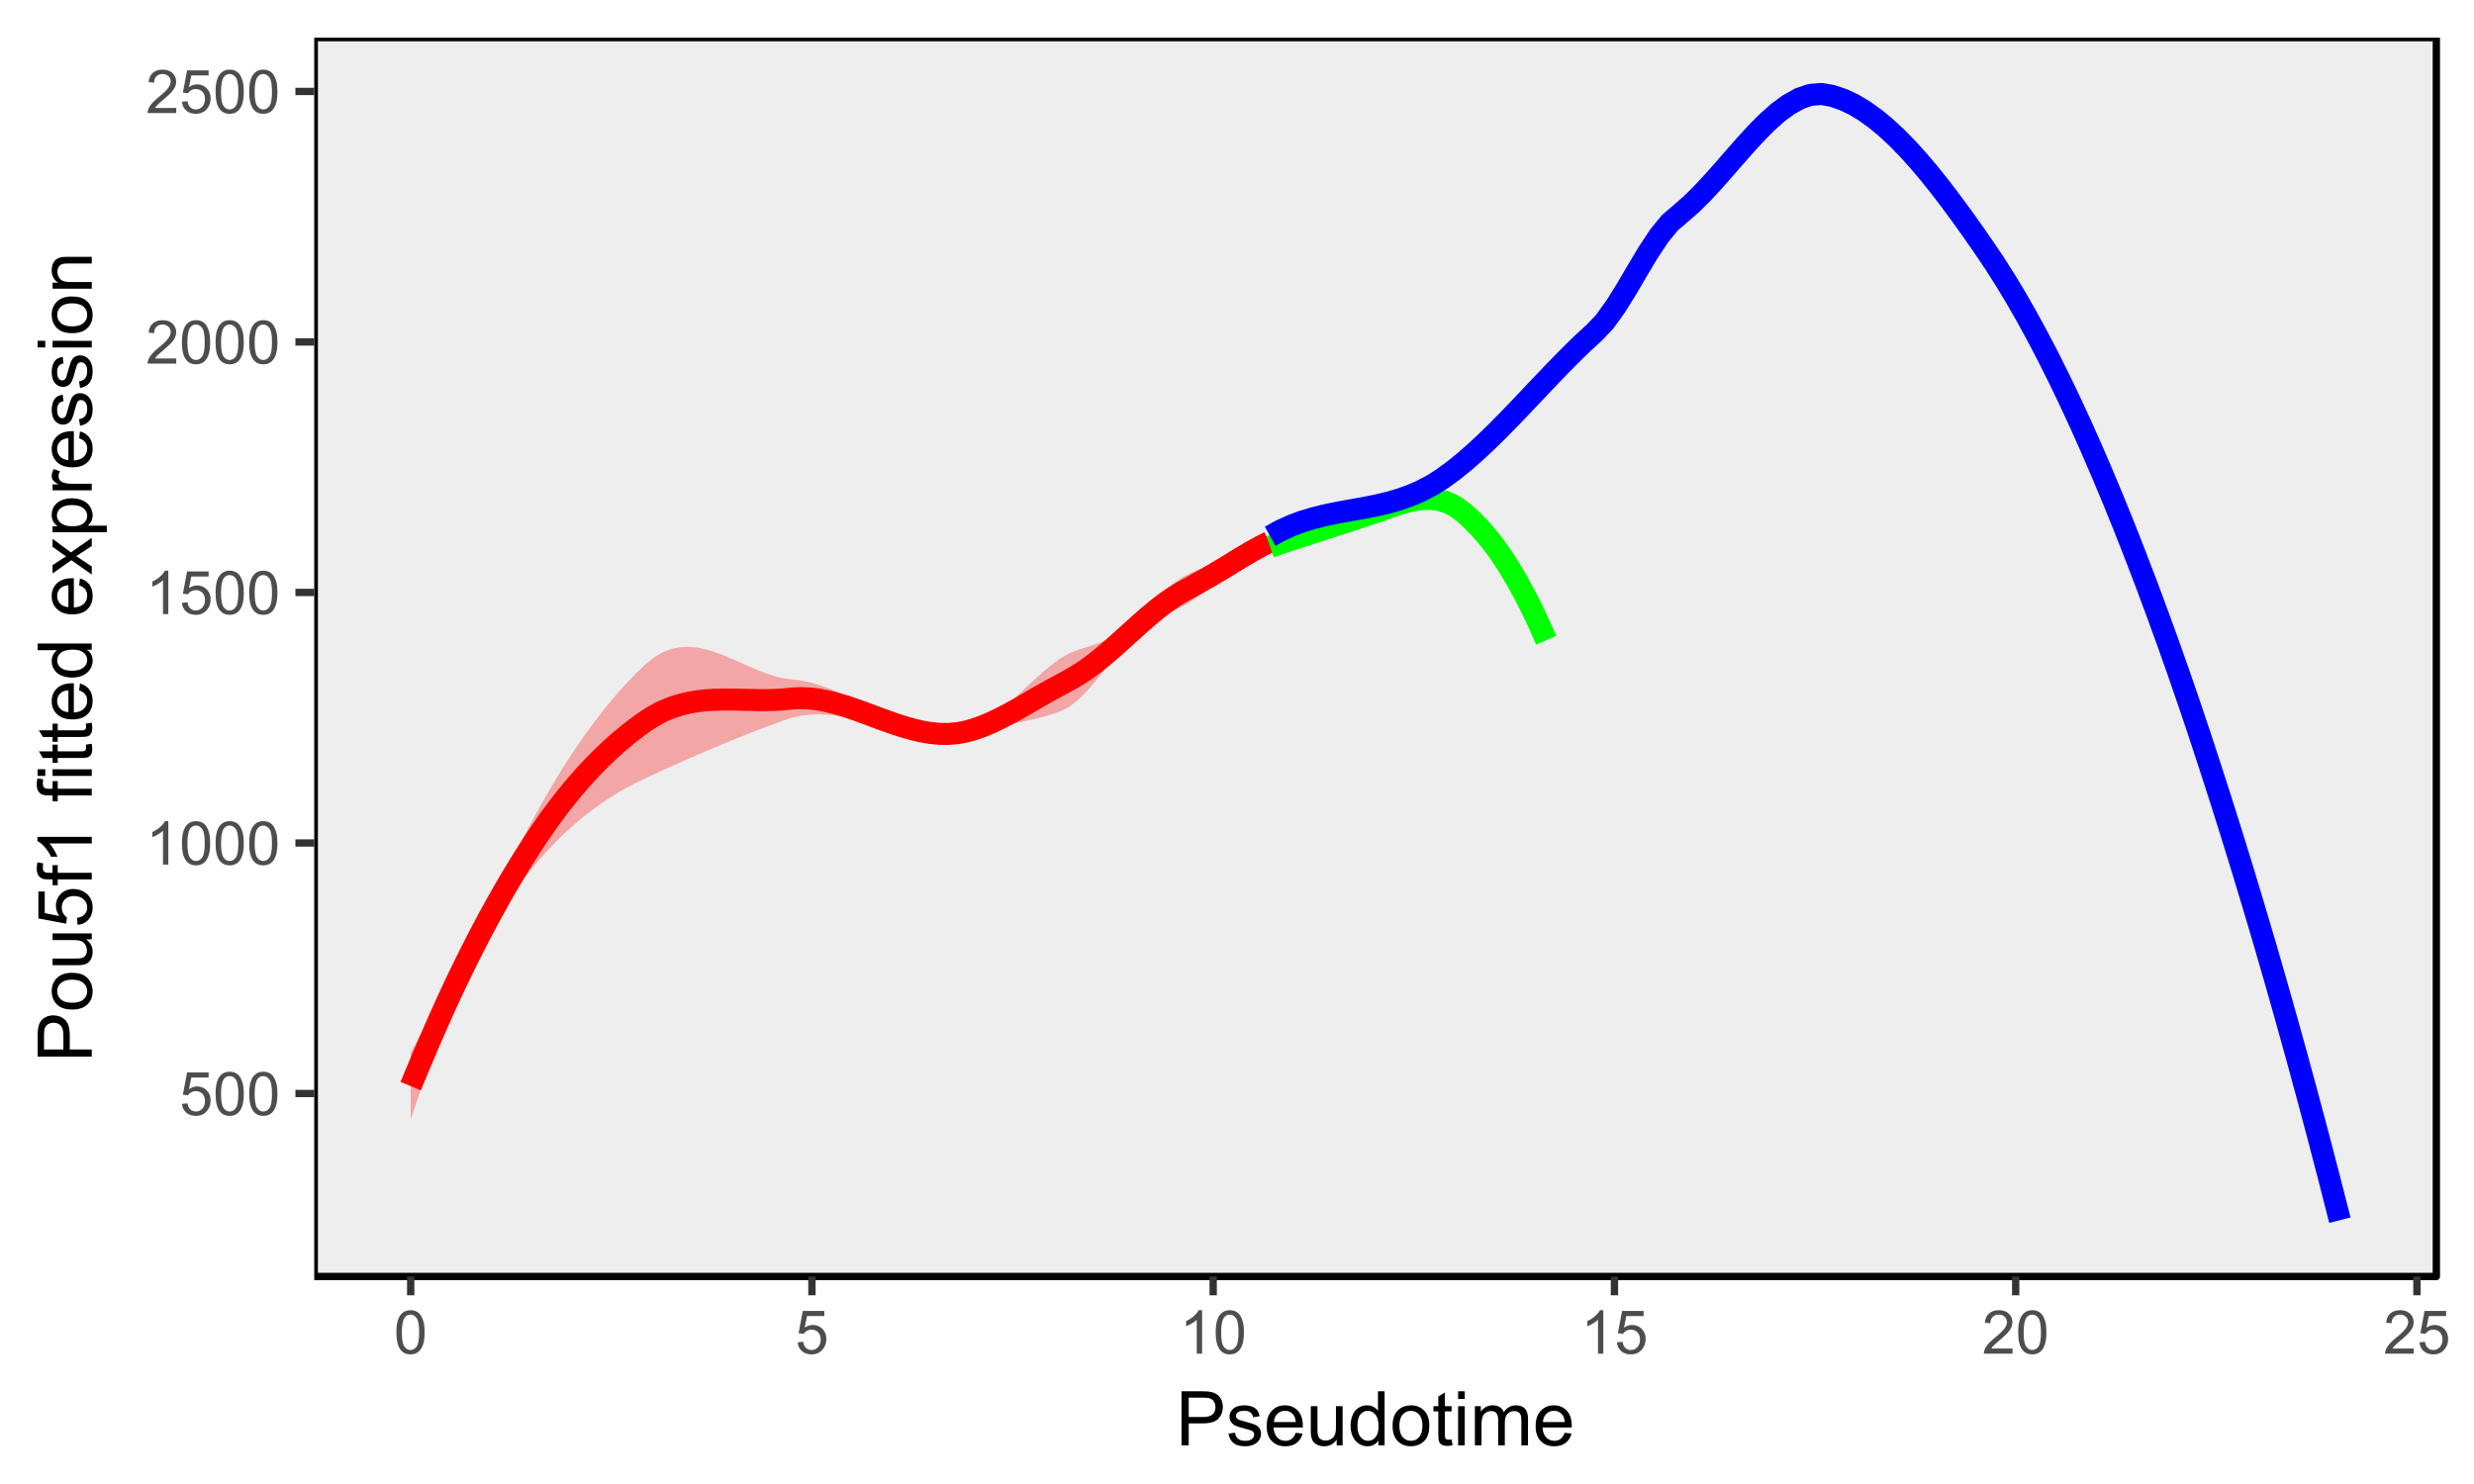 <?xml version="1.0" encoding="UTF-8"?>
<svg xmlns="http://www.w3.org/2000/svg" xmlns:xlink="http://www.w3.org/1999/xlink" width="360pt" height="216pt" viewBox="0 0 360 216" version="1.1">
<defs>
<g>
<symbol overflow="visible" id="glyph0-0">
<path style="stroke:none;" d="M 0.367 -1.648 L 1.176 -1.719 C 1.234 -1.32 1.375 -1.023 1.594 -0.824 C 1.812 -0.625 2.078 -0.527 2.391 -0.527 C 2.762 -0.527 3.074 -0.668 3.336 -0.949 C 3.59 -1.23 3.719 -1.602 3.723 -2.066 C 3.719 -2.504 3.594 -2.852 3.348 -3.109 C 3.098 -3.363 2.773 -3.492 2.375 -3.492 C 2.125 -3.492 1.902 -3.434 1.703 -3.32 C 1.5 -3.207 1.344 -3.062 1.23 -2.883 L 0.504 -2.977 L 1.113 -6.215 L 4.246 -6.215 L 4.246 -5.473 L 1.73 -5.473 L 1.391 -3.781 C 1.766 -4.039 2.164 -4.172 2.582 -4.176 C 3.129 -4.172 3.594 -3.98 3.973 -3.605 C 4.352 -3.223 4.539 -2.734 4.543 -2.137 C 4.539 -1.562 4.375 -1.07 4.043 -0.656 C 3.637 -0.148 3.086 0.105 2.391 0.109 C 1.816 0.105 1.348 -0.051 0.984 -0.371 C 0.621 -0.691 0.414 -1.117 0.367 -1.648 Z M 0.367 -1.648 "/>
</symbol>
<symbol overflow="visible" id="glyph0-1">
<path style="stroke:none;" d="M 0.367 -3.105 C 0.363 -3.848 0.438 -4.445 0.594 -4.902 C 0.742 -5.355 0.973 -5.707 1.277 -5.953 C 1.578 -6.199 1.957 -6.32 2.418 -6.324 C 2.754 -6.32 3.051 -6.254 3.309 -6.121 C 3.562 -5.984 3.773 -5.789 3.938 -5.531 C 4.102 -5.273 4.23 -4.961 4.328 -4.594 C 4.422 -4.227 4.469 -3.73 4.473 -3.105 C 4.469 -2.367 4.395 -1.77 4.242 -1.316 C 4.09 -0.859 3.863 -0.508 3.562 -0.262 C 3.258 -0.016 2.875 0.105 2.418 0.109 C 1.809 0.105 1.332 -0.109 0.988 -0.547 C 0.57 -1.066 0.363 -1.922 0.367 -3.105 Z M 1.16 -3.105 C 1.16 -2.07 1.281 -1.379 1.523 -1.039 C 1.766 -0.695 2.062 -0.527 2.418 -0.527 C 2.773 -0.527 3.074 -0.699 3.316 -1.043 C 3.559 -1.387 3.68 -2.074 3.68 -3.105 C 3.68 -4.145 3.559 -4.832 3.316 -5.172 C 3.074 -5.512 2.77 -5.684 2.41 -5.684 C 2.051 -5.684 1.77 -5.531 1.559 -5.234 C 1.293 -4.844 1.16 -4.137 1.16 -3.105 Z M 1.16 -3.105 "/>
</symbol>
<symbol overflow="visible" id="glyph0-2">
<path style="stroke:none;" d="M 3.277 0 L 2.504 0 L 2.504 -4.93 C 2.316 -4.75 2.074 -4.574 1.773 -4.395 C 1.469 -4.215 1.195 -4.082 0.957 -3.996 L 0.957 -4.742 C 1.387 -4.941 1.766 -5.188 2.09 -5.48 C 2.414 -5.77 2.645 -6.051 2.781 -6.324 L 3.277 -6.324 Z M 3.277 0 "/>
</symbol>
<symbol overflow="visible" id="glyph0-3">
<path style="stroke:none;" d="M 4.43 -0.742 L 4.43 0 L 0.266 0 C 0.258 -0.188 0.289 -0.367 0.355 -0.539 C 0.461 -0.82 0.629 -1.098 0.863 -1.375 C 1.094 -1.648 1.434 -1.965 1.879 -2.328 C 2.562 -2.887 3.023 -3.332 3.266 -3.664 C 3.5 -3.988 3.621 -4.301 3.625 -4.594 C 3.621 -4.898 3.512 -5.156 3.297 -5.367 C 3.074 -5.578 2.789 -5.684 2.441 -5.684 C 2.066 -5.684 1.77 -5.57 1.547 -5.348 C 1.32 -5.125 1.207 -4.816 1.207 -4.422 L 0.414 -4.504 C 0.465 -5.094 0.668 -5.543 1.027 -5.855 C 1.379 -6.164 1.855 -6.32 2.457 -6.324 C 3.059 -6.32 3.539 -6.152 3.891 -5.82 C 4.242 -5.484 4.418 -5.07 4.422 -4.578 C 4.418 -4.32 4.367 -4.074 4.266 -3.832 C 4.164 -3.59 3.992 -3.332 3.754 -3.062 C 3.512 -2.793 3.113 -2.426 2.562 -1.957 C 2.094 -1.566 1.797 -1.301 1.664 -1.16 C 1.531 -1.02 1.422 -0.879 1.34 -0.742 Z M 4.43 -0.742 "/>
</symbol>
<symbol overflow="visible" id="glyph1-0">
<path style="stroke:none;" d="M 0.848 0 L 0.848 -7.875 L 3.82 -7.875 C 4.34 -7.875 4.738 -7.848 5.016 -7.797 C 5.402 -7.73 5.727 -7.609 5.988 -7.43 C 6.25 -7.25 6.461 -6.996 6.621 -6.672 C 6.777 -6.344 6.855 -5.984 6.859 -5.598 C 6.855 -4.926 6.641 -4.359 6.219 -3.898 C 5.789 -3.43 5.02 -3.199 3.91 -3.203 L 1.891 -3.203 L 1.891 0 Z M 1.891 -4.129 L 3.926 -4.129 C 4.598 -4.125 5.074 -4.25 5.359 -4.504 C 5.641 -4.754 5.781 -5.105 5.785 -5.562 C 5.781 -5.891 5.699 -6.176 5.535 -6.41 C 5.367 -6.645 5.148 -6.797 4.875 -6.875 C 4.699 -6.918 4.375 -6.941 3.906 -6.945 L 1.891 -6.945 Z M 1.891 -4.129 "/>
</symbol>
<symbol overflow="visible" id="glyph1-1">
<path style="stroke:none;" d="M 0.34 -1.703 L 1.293 -1.852 C 1.344 -1.469 1.492 -1.172 1.742 -0.969 C 1.984 -0.762 2.328 -0.66 2.773 -0.664 C 3.211 -0.66 3.539 -0.75 3.758 -0.934 C 3.969 -1.113 4.078 -1.328 4.082 -1.574 C 4.078 -1.789 3.984 -1.961 3.797 -2.09 C 3.664 -2.172 3.332 -2.281 2.809 -2.418 C 2.098 -2.594 1.605 -2.75 1.332 -2.883 C 1.055 -3.012 0.848 -3.191 0.711 -3.422 C 0.566 -3.652 0.496 -3.906 0.5 -4.188 C 0.496 -4.441 0.555 -4.676 0.672 -4.895 C 0.785 -5.105 0.945 -5.289 1.148 -5.438 C 1.297 -5.547 1.5 -5.637 1.762 -5.715 C 2.02 -5.789 2.301 -5.828 2.602 -5.832 C 3.047 -5.828 3.438 -5.766 3.777 -5.637 C 4.113 -5.508 4.363 -5.332 4.527 -5.113 C 4.688 -4.891 4.797 -4.598 4.859 -4.234 L 3.914 -4.102 C 3.871 -4.395 3.746 -4.621 3.543 -4.789 C 3.336 -4.953 3.043 -5.039 2.668 -5.039 C 2.223 -5.039 1.906 -4.965 1.719 -4.816 C 1.523 -4.668 1.43 -4.496 1.434 -4.301 C 1.43 -4.176 1.469 -4.062 1.551 -3.965 C 1.629 -3.859 1.754 -3.773 1.922 -3.707 C 2.016 -3.668 2.301 -3.586 2.777 -3.461 C 3.461 -3.273 3.938 -3.121 4.207 -3.008 C 4.477 -2.891 4.688 -2.723 4.844 -2.504 C 4.996 -2.277 5.074 -2.004 5.074 -1.676 C 5.074 -1.352 4.98 -1.047 4.793 -0.766 C 4.605 -0.48 4.332 -0.262 3.98 -0.105 C 3.621 0.051 3.223 0.129 2.777 0.129 C 2.035 0.129 1.469 -0.023 1.082 -0.332 C 0.691 -0.641 0.445 -1.098 0.34 -1.703 Z M 0.34 -1.703 "/>
</symbol>
<symbol overflow="visible" id="glyph1-2">
<path style="stroke:none;" d="M 4.629 -1.836 L 5.629 -1.715 C 5.469 -1.125 5.176 -0.672 4.75 -0.352 C 4.324 -0.031 3.781 0.129 3.121 0.129 C 2.281 0.129 1.617 -0.125 1.133 -0.641 C 0.641 -1.152 0.398 -1.875 0.402 -2.805 C 0.398 -3.762 0.645 -4.504 1.145 -5.035 C 1.637 -5.562 2.277 -5.828 3.066 -5.832 C 3.824 -5.828 4.449 -5.57 4.934 -5.051 C 5.418 -4.531 5.66 -3.801 5.66 -2.863 C 5.66 -2.805 5.656 -2.719 5.656 -2.605 L 1.402 -2.605 C 1.434 -1.977 1.613 -1.496 1.934 -1.164 C 2.25 -0.828 2.645 -0.66 3.125 -0.664 C 3.477 -0.66 3.781 -0.754 4.031 -0.945 C 4.281 -1.129 4.48 -1.426 4.629 -1.836 Z M 1.457 -3.398 L 4.641 -3.398 C 4.598 -3.879 4.473 -4.238 4.273 -4.48 C 3.961 -4.852 3.562 -5.039 3.078 -5.039 C 2.629 -5.039 2.258 -4.891 1.957 -4.594 C 1.652 -4.297 1.484 -3.898 1.457 -3.398 Z M 1.457 -3.398 "/>
</symbol>
<symbol overflow="visible" id="glyph1-3">
<path style="stroke:none;" d="M 4.465 0 L 4.465 -0.836 C 4.02 -0.191 3.414 0.129 2.652 0.129 C 2.312 0.129 2 0.066 1.711 -0.062 C 1.418 -0.191 1.199 -0.355 1.059 -0.551 C 0.914 -0.746 0.816 -0.984 0.762 -1.266 C 0.723 -1.453 0.703 -1.754 0.703 -2.172 L 0.703 -5.703 L 1.672 -5.703 L 1.672 -2.539 C 1.668 -2.031 1.688 -1.691 1.73 -1.52 C 1.785 -1.262 1.914 -1.062 2.113 -0.922 C 2.309 -0.773 2.555 -0.703 2.848 -0.703 C 3.137 -0.703 3.406 -0.777 3.66 -0.926 C 3.914 -1.074 4.094 -1.273 4.199 -1.531 C 4.305 -1.785 4.359 -2.16 4.359 -2.648 L 4.359 -5.703 L 5.328 -5.703 L 5.328 0 Z M 4.465 0 "/>
</symbol>
<symbol overflow="visible" id="glyph1-4">
<path style="stroke:none;" d="M 4.426 0 L 4.426 -0.719 C 4.059 -0.152 3.527 0.129 2.832 0.129 C 2.371 0.129 1.953 0.004 1.574 -0.246 C 1.191 -0.496 0.895 -0.844 0.688 -1.297 C 0.477 -1.742 0.375 -2.262 0.375 -2.848 C 0.375 -3.414 0.469 -3.93 0.66 -4.395 C 0.848 -4.859 1.133 -5.215 1.516 -5.461 C 1.895 -5.707 2.32 -5.828 2.789 -5.832 C 3.133 -5.828 3.438 -5.758 3.707 -5.613 C 3.973 -5.469 4.191 -5.277 4.359 -5.047 L 4.359 -7.875 L 5.324 -7.875 L 5.324 0 Z M 1.371 -2.848 C 1.371 -2.113 1.523 -1.566 1.832 -1.207 C 2.137 -0.844 2.5 -0.66 2.922 -0.664 C 3.34 -0.66 3.699 -0.836 3.996 -1.184 C 4.293 -1.527 4.441 -2.055 4.441 -2.766 C 4.441 -3.547 4.289 -4.117 3.988 -4.484 C 3.688 -4.844 3.316 -5.027 2.879 -5.031 C 2.445 -5.027 2.086 -4.852 1.801 -4.504 C 1.512 -4.152 1.371 -3.602 1.371 -2.848 Z M 1.371 -2.848 "/>
</symbol>
<symbol overflow="visible" id="glyph1-5">
<path style="stroke:none;" d="M 0.367 -2.852 C 0.363 -3.906 0.656 -4.688 1.246 -5.199 C 1.734 -5.617 2.332 -5.828 3.039 -5.832 C 3.82 -5.828 4.461 -5.574 4.961 -5.062 C 5.457 -4.547 5.707 -3.836 5.711 -2.934 C 5.707 -2.195 5.598 -1.617 5.379 -1.199 C 5.156 -0.777 4.832 -0.449 4.414 -0.219 C 3.992 0.016 3.535 0.129 3.039 0.129 C 2.238 0.129 1.594 -0.125 1.105 -0.637 C 0.609 -1.148 0.363 -1.887 0.367 -2.852 Z M 1.359 -2.852 C 1.359 -2.121 1.516 -1.574 1.836 -1.211 C 2.152 -0.844 2.555 -0.66 3.039 -0.664 C 3.516 -0.66 3.914 -0.844 4.234 -1.211 C 4.551 -1.574 4.711 -2.133 4.715 -2.883 C 4.711 -3.586 4.551 -4.117 4.234 -4.484 C 3.91 -4.844 3.512 -5.027 3.039 -5.031 C 2.555 -5.027 2.152 -4.848 1.836 -4.488 C 1.516 -4.129 1.359 -3.582 1.359 -2.852 Z M 1.359 -2.852 "/>
</symbol>
<symbol overflow="visible" id="glyph1-6">
<path style="stroke:none;" d="M 2.836 -0.863 L 2.977 -0.012 C 2.703 0.043 2.457 0.07 2.246 0.074 C 1.891 0.07 1.621 0.02 1.43 -0.09 C 1.234 -0.199 1.098 -0.348 1.02 -0.527 C 0.941 -0.707 0.902 -1.086 0.902 -1.672 L 0.902 -4.953 L 0.195 -4.953 L 0.195 -5.703 L 0.902 -5.703 L 0.902 -7.117 L 1.863 -7.695 L 1.863 -5.703 L 2.836 -5.703 L 2.836 -4.953 L 1.863 -4.953 L 1.863 -1.617 C 1.863 -1.34 1.879 -1.16 1.914 -1.086 C 1.945 -1.004 2 -0.941 2.078 -0.898 C 2.152 -0.848 2.262 -0.824 2.41 -0.828 C 2.516 -0.824 2.66 -0.836 2.836 -0.863 Z M 2.836 -0.863 "/>
</symbol>
<symbol overflow="visible" id="glyph1-7">
<path style="stroke:none;" d="M 0.73 -6.762 L 0.73 -7.875 L 1.695 -7.875 L 1.695 -6.762 Z M 0.73 0 L 0.73 -5.703 L 1.695 -5.703 L 1.695 0 Z M 0.73 0 "/>
</symbol>
<symbol overflow="visible" id="glyph1-8">
<path style="stroke:none;" d="M 0.727 0 L 0.727 -5.703 L 1.59 -5.703 L 1.59 -4.902 C 1.766 -5.18 2.004 -5.406 2.305 -5.578 C 2.598 -5.746 2.938 -5.828 3.32 -5.832 C 3.738 -5.828 4.086 -5.742 4.359 -5.566 C 4.629 -5.391 4.816 -5.145 4.93 -4.836 C 5.379 -5.496 5.969 -5.828 6.691 -5.832 C 7.254 -5.828 7.688 -5.672 7.996 -5.363 C 8.297 -5.047 8.449 -4.566 8.453 -3.914 L 8.453 0 L 7.492 0 L 7.492 -3.594 C 7.488 -3.977 7.457 -4.254 7.398 -4.426 C 7.332 -4.594 7.219 -4.734 7.059 -4.84 C 6.891 -4.941 6.695 -4.992 6.477 -4.996 C 6.07 -4.992 5.738 -4.859 5.477 -4.594 C 5.211 -4.328 5.078 -3.898 5.082 -3.312 L 5.082 0 L 4.113 0 L 4.113 -3.707 C 4.113 -4.133 4.031 -4.453 3.875 -4.672 C 3.715 -4.883 3.461 -4.992 3.105 -4.996 C 2.832 -4.992 2.578 -4.922 2.348 -4.781 C 2.117 -4.637 1.949 -4.426 1.848 -4.152 C 1.738 -3.875 1.688 -3.477 1.691 -2.961 L 1.691 0 Z M 0.727 0 "/>
</symbol>
<symbol overflow="visible" id="glyph2-0">
<path style="stroke:none;" d="M 0 -0.848 L -7.875 -0.848 L -7.875 -3.82 C -7.875 -4.34 -7.848 -4.738 -7.797 -5.016 C -7.73 -5.402 -7.609 -5.727 -7.43 -5.988 C -7.25 -6.25 -6.996 -6.461 -6.672 -6.621 C -6.344 -6.777 -5.984 -6.855 -5.598 -6.859 C -4.926 -6.855 -4.359 -6.641 -3.895 -6.219 C -3.43 -5.789 -3.199 -5.02 -3.199 -3.91 L -3.203 -1.891 L 0 -1.891 Z M -4.129 -1.891 L -4.129 -3.926 C -4.125 -4.598 -4.25 -5.074 -4.504 -5.359 C -4.754 -5.641 -5.105 -5.781 -5.562 -5.785 C -5.891 -5.781 -6.176 -5.699 -6.41 -5.535 C -6.645 -5.367 -6.797 -5.148 -6.875 -4.875 C -6.918 -4.699 -6.941 -4.375 -6.945 -3.906 L -6.945 -1.891 Z M -4.129 -1.891 "/>
</symbol>
<symbol overflow="visible" id="glyph2-1">
<path style="stroke:none;" d="M -2.852 -0.367 C -3.906 -0.363 -4.688 -0.656 -5.199 -1.246 C -5.617 -1.734 -5.828 -2.332 -5.832 -3.039 C -5.828 -3.82 -5.574 -4.461 -5.062 -4.961 C -4.547 -5.457 -3.836 -5.707 -2.934 -5.711 C -2.195 -5.707 -1.617 -5.598 -1.199 -5.379 C -0.777 -5.156 -0.449 -4.832 -0.219 -4.414 C 0.016 -3.992 0.129 -3.535 0.129 -3.039 C 0.129 -2.238 -0.125 -1.594 -0.637 -1.105 C -1.148 -0.609 -1.887 -0.363 -2.852 -0.367 Z M -2.852 -1.359 C -2.121 -1.359 -1.574 -1.516 -1.211 -1.836 C -0.844 -2.152 -0.66 -2.555 -0.664 -3.039 C -0.66 -3.516 -0.844 -3.914 -1.211 -4.234 C -1.574 -4.551 -2.133 -4.711 -2.883 -4.715 C -3.586 -4.711 -4.117 -4.551 -4.484 -4.234 C -4.844 -3.91 -5.027 -3.512 -5.031 -3.039 C -5.027 -2.555 -4.848 -2.152 -4.488 -1.836 C -4.129 -1.516 -3.582 -1.359 -2.852 -1.359 Z M -2.852 -1.359 "/>
</symbol>
<symbol overflow="visible" id="glyph2-2">
<path style="stroke:none;" d="M 0 -4.465 L -0.836 -4.465 C -0.191 -4.02 0.129 -3.414 0.129 -2.652 C 0.129 -2.312 0.066 -2 -0.062 -1.711 C -0.191 -1.418 -0.355 -1.199 -0.551 -1.059 C -0.746 -0.914 -0.984 -0.816 -1.266 -0.762 C -1.453 -0.723 -1.754 -0.703 -2.172 -0.703 L -5.703 -0.703 L -5.703 -1.672 L -2.539 -1.672 C -2.031 -1.668 -1.691 -1.688 -1.52 -1.73 C -1.262 -1.785 -1.062 -1.914 -0.918 -2.113 C -0.773 -2.309 -0.703 -2.555 -0.703 -2.848 C -0.703 -3.137 -0.777 -3.406 -0.926 -3.66 C -1.074 -3.914 -1.273 -4.094 -1.531 -4.199 C -1.785 -4.305 -2.16 -4.359 -2.648 -4.359 L -5.703 -4.359 L -5.703 -5.328 L 0 -5.328 Z M 0 -4.465 "/>
</symbol>
<symbol overflow="visible" id="glyph2-3">
<path style="stroke:none;" d="M -2.062 -0.457 L -2.148 -1.473 C -1.652 -1.543 -1.281 -1.719 -1.031 -1.996 C -0.781 -2.266 -0.656 -2.594 -0.66 -2.984 C -0.656 -3.445 -0.832 -3.84 -1.188 -4.168 C -1.535 -4.488 -2 -4.652 -2.582 -4.652 C -3.133 -4.652 -3.566 -4.496 -3.887 -4.188 C -4.203 -3.875 -4.363 -3.469 -4.367 -2.969 C -4.363 -2.656 -4.293 -2.375 -4.152 -2.125 C -4.008 -1.871 -3.824 -1.676 -3.605 -1.535 L -3.723 -0.629 L -7.766 -1.391 L -7.766 -5.309 L -6.844 -5.305 L -6.844 -2.164 L -4.727 -1.742 C -5.051 -2.211 -5.215 -2.707 -5.219 -3.227 C -5.215 -3.91 -4.977 -4.488 -4.504 -4.965 C -4.027 -5.434 -3.414 -5.672 -2.668 -5.676 C -1.953 -5.672 -1.34 -5.465 -0.82 -5.055 C -0.188 -4.547 0.129 -3.855 0.133 -2.984 C 0.129 -2.266 -0.07 -1.684 -0.469 -1.234 C -0.867 -0.777 -1.398 -0.52 -2.062 -0.457 Z M -2.062 -0.457 "/>
</symbol>
<symbol overflow="visible" id="glyph2-4">
<path style="stroke:none;" d="M 0 -0.957 L -4.953 -0.957 L -4.953 -0.102 L -5.703 -0.102 L -5.703 -0.957 L -6.312 -0.957 C -6.691 -0.953 -6.977 -0.988 -7.164 -1.059 C -7.41 -1.148 -7.613 -1.312 -7.773 -1.551 C -7.926 -1.781 -8.004 -2.109 -8.008 -2.535 C -8.004 -2.805 -7.973 -3.105 -7.91 -3.438 L -7.07 -3.293 C -7.102 -3.09 -7.117 -2.898 -7.121 -2.723 C -7.117 -2.426 -7.055 -2.219 -6.934 -2.098 C -6.805 -1.977 -6.57 -1.914 -6.23 -1.918 L -5.703 -1.918 L -5.703 -3.031 L -4.953 -3.031 L -4.953 -1.918 L 0 -1.918 Z M 0 -0.957 "/>
</symbol>
<symbol overflow="visible" id="glyph2-5">
<path style="stroke:none;" d="M 0 -4.098 L 0 -3.133 L -6.16 -3.133 C -5.934 -2.895 -5.711 -2.59 -5.492 -2.215 C -5.266 -1.836 -5.102 -1.496 -4.996 -1.199 L -5.93 -1.199 C -6.184 -1.734 -6.488 -2.207 -6.852 -2.613 C -7.211 -3.02 -7.562 -3.305 -7.906 -3.477 L -7.906 -4.098 Z M 0 -4.098 "/>
</symbol>
<symbol overflow="visible" id="glyph2-6">
<path style="stroke:none;" d=""/>
</symbol>
<symbol overflow="visible" id="glyph2-7">
<path style="stroke:none;" d="M -6.762 -0.73 L -7.875 -0.73 L -7.875 -1.699 L -6.762 -1.699 Z M 0 -0.73 L -5.703 -0.73 L -5.703 -1.699 L 0 -1.695 Z M 0 -0.73 "/>
</symbol>
<symbol overflow="visible" id="glyph2-8">
<path style="stroke:none;" d="M -0.863 -2.836 L -0.012 -2.977 C 0.043 -2.703 0.07 -2.457 0.074 -2.246 C 0.07 -1.891 0.02 -1.621 -0.09 -1.43 C -0.199 -1.234 -0.348 -1.098 -0.527 -1.02 C -0.707 -0.941 -1.086 -0.902 -1.672 -0.902 L -4.953 -0.902 L -4.953 -0.195 L -5.703 -0.195 L -5.703 -0.902 L -7.117 -0.902 L -7.695 -1.863 L -5.703 -1.863 L -5.703 -2.836 L -4.953 -2.836 L -4.953 -1.863 L -1.617 -1.863 C -1.34 -1.863 -1.16 -1.879 -1.082 -1.914 C -1 -1.945 -0.938 -2 -0.895 -2.078 C -0.848 -2.152 -0.824 -2.262 -0.828 -2.41 C -0.824 -2.516 -0.836 -2.66 -0.863 -2.836 Z M -0.863 -2.836 "/>
</symbol>
<symbol overflow="visible" id="glyph2-9">
<path style="stroke:none;" d="M -1.836 -4.629 L -1.715 -5.629 C -1.125 -5.469 -0.672 -5.176 -0.352 -4.75 C -0.031 -4.324 0.129 -3.781 0.129 -3.121 C 0.129 -2.281 -0.125 -1.617 -0.641 -1.133 C -1.152 -0.641 -1.875 -0.398 -2.805 -0.402 C -3.762 -0.398 -4.504 -0.645 -5.035 -1.145 C -5.562 -1.637 -5.828 -2.277 -5.832 -3.066 C -5.828 -3.824 -5.57 -4.449 -5.051 -4.934 C -4.531 -5.418 -3.801 -5.66 -2.863 -5.66 C -2.805 -5.66 -2.719 -5.656 -2.605 -5.656 L -2.605 -1.402 C -1.977 -1.434 -1.496 -1.613 -1.164 -1.934 C -0.828 -2.25 -0.66 -2.645 -0.664 -3.125 C -0.66 -3.477 -0.754 -3.781 -0.941 -4.031 C -1.125 -4.281 -1.422 -4.48 -1.836 -4.629 Z M -3.398 -1.457 L -3.398 -4.641 C -3.879 -4.598 -4.238 -4.473 -4.48 -4.273 C -4.852 -3.961 -5.039 -3.562 -5.039 -3.078 C -5.039 -2.629 -4.891 -2.258 -4.594 -1.957 C -4.297 -1.652 -3.898 -1.484 -3.398 -1.457 Z M -3.398 -1.457 "/>
</symbol>
<symbol overflow="visible" id="glyph2-10">
<path style="stroke:none;" d="M 0 -4.426 L -0.719 -4.426 C -0.152 -4.059 0.129 -3.527 0.129 -2.832 C 0.129 -2.371 0.004 -1.953 -0.246 -1.574 C -0.496 -1.191 -0.844 -0.895 -1.297 -0.688 C -1.742 -0.477 -2.262 -0.375 -2.848 -0.375 C -3.414 -0.375 -3.93 -0.469 -4.395 -0.66 C -4.859 -0.848 -5.215 -1.133 -5.461 -1.516 C -5.707 -1.895 -5.828 -2.32 -5.832 -2.789 C -5.828 -3.133 -5.758 -3.438 -5.613 -3.707 C -5.469 -3.973 -5.277 -4.191 -5.047 -4.359 L -7.875 -4.363 L -7.875 -5.324 L 0 -5.324 Z M -2.848 -1.371 C -2.113 -1.371 -1.566 -1.523 -1.207 -1.832 C -0.844 -2.137 -0.66 -2.5 -0.664 -2.922 C -0.66 -3.34 -0.836 -3.699 -1.184 -3.996 C -1.527 -4.293 -2.055 -4.441 -2.766 -4.441 C -3.547 -4.441 -4.117 -4.289 -4.484 -3.988 C -4.844 -3.688 -5.027 -3.316 -5.031 -2.879 C -5.027 -2.445 -4.852 -2.086 -4.504 -1.801 C -4.152 -1.512 -3.602 -1.371 -2.848 -1.371 Z M -2.848 -1.371 "/>
</symbol>
<symbol overflow="visible" id="glyph2-11">
<path style="stroke:none;" d="M 0 -0.082 L -2.965 -2.164 L -5.703 -0.238 L -5.703 -1.445 L -4.367 -2.32 C -4.109 -2.484 -3.898 -2.617 -3.727 -2.719 C -3.961 -2.875 -4.168 -3.02 -4.355 -3.152 L -5.703 -4.113 L -5.703 -5.27 L -3.02 -3.297 L 0 -5.418 L 0 -4.234 L -1.773 -3.062 L -2.25 -2.75 L 0 -1.25 Z M 0 -0.082 "/>
</symbol>
<symbol overflow="visible" id="glyph2-12">
<path style="stroke:none;" d="M 2.188 -0.727 L -5.703 -0.727 L -5.703 -1.605 L -4.961 -1.605 C -5.25 -1.812 -5.469 -2.047 -5.613 -2.309 C -5.758 -2.57 -5.828 -2.887 -5.832 -3.262 C -5.828 -3.746 -5.703 -4.176 -5.457 -4.551 C -5.203 -4.922 -4.852 -5.203 -4.395 -5.391 C -3.938 -5.578 -3.438 -5.672 -2.895 -5.676 C -2.309 -5.672 -1.781 -5.566 -1.316 -5.359 C -0.848 -5.148 -0.488 -4.844 -0.242 -4.449 C 0.008 -4.047 0.129 -3.629 0.129 -3.191 C 0.129 -2.867 0.062 -2.578 -0.074 -2.32 C -0.207 -2.062 -0.379 -1.852 -0.59 -1.691 L 2.188 -1.691 Z M -2.82 -1.602 C -2.082 -1.598 -1.539 -1.746 -1.191 -2.047 C -0.836 -2.34 -0.66 -2.699 -0.664 -3.125 C -0.66 -3.551 -0.844 -3.918 -1.211 -4.227 C -1.574 -4.531 -2.137 -4.688 -2.898 -4.688 C -3.625 -4.688 -4.168 -4.535 -4.531 -4.238 C -4.891 -3.938 -5.074 -3.582 -5.074 -3.168 C -5.074 -2.754 -4.879 -2.391 -4.496 -2.074 C -4.109 -1.758 -3.551 -1.598 -2.82 -1.602 Z M -2.82 -1.602 "/>
</symbol>
<symbol overflow="visible" id="glyph2-13">
<path style="stroke:none;" d="M 0 -0.715 L -5.703 -0.715 L -5.703 -1.586 L -4.84 -1.586 C -5.242 -1.805 -5.508 -2.008 -5.637 -2.199 C -5.766 -2.383 -5.828 -2.59 -5.832 -2.82 C -5.828 -3.141 -5.727 -3.473 -5.523 -3.812 L -4.625 -3.48 C -4.762 -3.242 -4.832 -3.004 -4.836 -2.773 C -4.832 -2.555 -4.77 -2.363 -4.645 -2.199 C -4.516 -2.027 -4.34 -1.91 -4.113 -1.844 C -3.77 -1.73 -3.391 -1.676 -2.984 -1.68 L 0 -1.68 Z M 0 -0.715 "/>
</symbol>
<symbol overflow="visible" id="glyph2-14">
<path style="stroke:none;" d="M -1.703 -0.34 L -1.852 -1.293 C -1.469 -1.344 -1.172 -1.492 -0.969 -1.742 C -0.762 -1.984 -0.66 -2.328 -0.664 -2.773 C -0.66 -3.211 -0.75 -3.539 -0.934 -3.758 C -1.113 -3.969 -1.328 -4.078 -1.574 -4.082 C -1.789 -4.078 -1.961 -3.984 -2.09 -3.797 C -2.172 -3.664 -2.281 -3.332 -2.418 -2.809 C -2.594 -2.098 -2.75 -1.609 -2.883 -1.336 C -3.012 -1.062 -3.191 -0.852 -3.422 -0.711 C -3.652 -0.566 -3.906 -0.496 -4.188 -0.5 C -4.441 -0.496 -4.676 -0.555 -4.895 -0.672 C -5.105 -0.785 -5.289 -0.945 -5.438 -1.148 C -5.547 -1.297 -5.637 -1.5 -5.715 -1.762 C -5.789 -2.02 -5.828 -2.301 -5.832 -2.602 C -5.828 -3.047 -5.766 -3.438 -5.637 -3.777 C -5.508 -4.113 -5.332 -4.363 -5.113 -4.527 C -4.891 -4.688 -4.598 -4.797 -4.234 -4.859 L -4.102 -3.914 C -4.395 -3.871 -4.621 -3.746 -4.789 -3.543 C -4.953 -3.336 -5.039 -3.043 -5.039 -2.668 C -5.039 -2.223 -4.965 -1.906 -4.816 -1.719 C -4.668 -1.523 -4.496 -1.43 -4.301 -1.434 C -4.176 -1.43 -4.062 -1.469 -3.965 -1.551 C -3.859 -1.629 -3.773 -1.754 -3.707 -1.922 C -3.668 -2.016 -3.586 -2.301 -3.461 -2.777 C -3.273 -3.461 -3.121 -3.938 -3.008 -4.207 C -2.891 -4.477 -2.723 -4.688 -2.5 -4.844 C -2.277 -4.996 -2.004 -5.074 -1.676 -5.074 C -1.352 -5.074 -1.047 -4.98 -0.766 -4.793 C -0.48 -4.605 -0.262 -4.332 -0.105 -3.98 C 0.051 -3.621 0.129 -3.223 0.129 -2.777 C 0.129 -2.035 -0.023 -1.469 -0.332 -1.082 C -0.641 -0.691 -1.098 -0.445 -1.703 -0.34 Z M -1.703 -0.34 "/>
</symbol>
<symbol overflow="visible" id="glyph2-15">
<path style="stroke:none;" d="M 0 -0.727 L -5.703 -0.727 L -5.703 -1.594 L -4.895 -1.594 C -5.516 -2.012 -5.828 -2.617 -5.832 -3.41 C -5.828 -3.754 -5.766 -4.066 -5.645 -4.355 C -5.52 -4.641 -5.359 -4.859 -5.16 -5.004 C -4.957 -5.145 -4.719 -5.242 -4.445 -5.305 C -4.266 -5.336 -3.953 -5.355 -3.508 -5.359 L 0 -5.359 L 0 -4.395 L -3.469 -4.395 C -3.863 -4.395 -4.156 -4.355 -4.352 -4.281 C -4.543 -4.203 -4.699 -4.07 -4.82 -3.879 C -4.934 -3.688 -4.992 -3.461 -4.996 -3.207 C -4.992 -2.793 -4.859 -2.438 -4.602 -2.141 C -4.336 -1.836 -3.844 -1.688 -3.117 -1.691 L 0 -1.691 Z M 0 -0.727 "/>
</symbol>
</g>
<clipPath id="clip1">
  <path d="M 45.727 5.48 L 355.52 5.48 L 355.52 186.797 L 45.727 186.797 Z M 45.727 5.48 "/>
</clipPath>
</defs>
<g id="surface191">
<g clip-path="url(#clip1)" clip-rule="nonzero">
<path style="fill-rule:nonzero;fill:rgb(93.333%,93.333%,93.333%);fill-opacity:1;stroke-width:1.067;stroke-linecap:round;stroke-linejoin:round;stroke:rgb(0%,0%,0%);stroke-opacity:1;stroke-miterlimit:10;" d="M 45.727 185.797 L 354.52 185.797 L 354.52 5.48 L 45.727 5.48 Z M 45.727 185.797 "/>
<path style=" stroke:none;fill-rule:nonzero;fill:rgb(100%,0%,0%);fill-opacity:0.302;" d="M 59.762 153.219 L 61.047 150.887 L 62.332 148.59 L 63.5 146.547 L 64.781 144.355 L 66.066 142.238 L 67.352 140.203 L 68.637 138.242 L 69.805 135.695 L 71.09 132.703 L 72.375 129.805 L 73.656 127.012 L 74.941 124.34 L 76.109 122.008 L 77.395 119.559 L 78.68 117.215 L 79.965 114.969 L 81.25 112.824 L 82.414 110.957 L 83.699 108.996 L 84.984 107.133 L 86.27 105.363 L 87.555 103.684 L 88.84 102.098 L 90.008 100.734 L 91.289 99.316 L 92.574 97.988 L 93.859 96.746 L 95.145 95.695 L 96.312 94.992 L 97.598 94.48 L 98.883 94.207 L 100.164 94.141 L 101.449 94.258 L 102.617 94.492 L 103.902 94.871 L 105.188 95.34 L 106.473 95.875 L 107.754 96.445 L 108.922 96.965 L 110.207 97.52 L 111.492 98.016 L 112.777 98.434 L 114.062 98.738 L 115.23 98.891 L 116.512 99.043 L 117.797 99.309 L 119.082 99.668 L 120.367 100.105 L 121.535 100.562 L 122.82 101.113 L 124.105 101.703 L 125.387 102.32 L 126.672 102.941 L 127.84 103.508 L 129.125 104.109 L 130.41 104.676 L 131.695 105.199 L 132.98 105.66 L 134.145 106.012 L 135.43 106.312 L 136.715 106.512 L 138 106.594 L 139.285 106.543 L 140.57 106.359 L 141.738 106.121 L 143.02 105.398 L 144.305 104.5 L 145.59 103.465 L 146.875 102.328 L 148.043 101.246 L 149.328 100.035 L 150.613 98.836 L 151.895 97.691 L 153.18 96.641 L 154.348 95.797 L 155.633 95.059 L 156.918 94.57 L 158.203 94.168 L 159.484 93.738 L 160.652 93.324 L 161.938 92.848 L 163.223 92.344 L 164.508 91.816 L 165.793 90.469 L 166.961 88.938 L 168.242 87.387 L 169.527 86.016 L 170.812 84.875 L 172.098 84 L 173.266 83.383 L 174.551 82.852 L 175.836 82.43 L 177.117 82.074 L 178.402 81.738 L 179.57 81.402 L 180.855 80.965 L 182.141 79.816 L 183.426 78.754 L 184.711 77.82 L 184.711 79.957 L 183.426 80.32 L 180.855 81.039 L 179.57 82.164 L 178.402 83.27 L 177.117 84.469 L 175.836 85.617 L 174.551 86.66 L 173.266 87.555 L 172.098 88.211 L 170.812 88.875 L 169.527 89.52 L 168.242 90.141 L 166.961 90.742 L 165.793 91.262 L 164.508 92.234 L 163.223 94.035 L 161.938 95.832 L 160.652 97.566 L 159.484 99.055 L 158.203 100.543 L 156.918 101.832 L 155.633 102.852 L 154.348 103.527 L 153.18 103.926 L 151.895 104.309 L 150.613 104.641 L 149.328 104.934 L 148.043 105.188 L 146.875 105.398 L 145.59 105.605 L 144.305 105.805 L 143.02 105.992 L 141.738 106.18 L 140.57 106.594 L 139.285 106.898 L 138 107.062 L 136.715 107.113 L 135.43 107.066 L 134.145 106.934 L 132.98 106.754 L 131.695 106.5 L 130.41 106.203 L 129.125 105.879 L 127.84 105.539 L 126.672 105.23 L 125.387 104.902 L 124.105 104.605 L 122.82 104.348 L 121.535 104.148 L 120.367 104.027 L 119.082 103.973 L 117.797 104.02 L 116.512 104.18 L 115.23 104.465 L 114.062 104.852 L 112.777 105.316 L 111.492 105.793 L 110.207 106.285 L 108.922 106.781 L 107.754 107.246 L 106.473 107.766 L 105.188 108.293 L 103.902 108.832 L 102.617 109.379 L 101.449 109.883 L 100.164 110.441 L 98.883 111.012 L 97.598 111.59 L 96.312 112.172 L 95.145 112.707 L 93.859 113.305 L 92.574 113.93 L 91.289 114.605 L 90.008 115.336 L 88.84 116.055 L 87.555 116.906 L 86.27 117.824 L 84.984 118.82 L 83.699 119.891 L 82.414 121.047 L 81.25 122.168 L 79.965 123.492 L 78.68 124.914 L 77.395 126.434 L 76.109 128.031 L 74.941 129.512 L 73.656 131.176 L 72.375 132.887 L 71.09 134.66 L 69.805 136.504 L 68.637 138.516 L 67.352 141.719 L 66.066 145.027 L 64.781 148.461 L 63.5 152.012 L 62.332 155.34 L 61.047 159.102 L 59.762 162.961 Z M 59.762 153.219 "/>
<path style=" stroke:none;fill-rule:nonzero;fill:rgb(0%,100%,0%);fill-opacity:0.302;" d="M 184.824 79.602 L 185.176 79.48 L 185.645 79.32 L 185.992 79.203 L 186.461 79.043 L 186.812 78.926 L 187.277 78.77 L 187.629 78.652 L 188.094 78.5 L 188.445 78.383 L 188.914 78.23 L 189.262 78.117 L 189.73 77.965 L 190.082 77.852 L 190.547 77.699 L 190.898 77.586 L 191.363 77.434 L 191.832 77.285 L 192.184 77.172 L 192.648 77.02 L 193 76.906 L 193.469 76.758 L 193.816 76.645 L 194.285 76.492 L 194.637 76.379 L 195.102 76.23 L 195.453 76.117 L 195.918 75.965 L 196.27 75.848 L 196.738 75.695 L 197.086 75.582 L 197.555 75.43 L 197.906 75.312 L 198.371 75.156 L 198.723 75.039 L 199.188 74.883 L 199.539 74.766 L 200.008 74.605 L 200.355 74.488 L 200.824 74.324 L 201.176 74.203 L 201.641 74.043 L 201.992 73.918 L 202.457 73.758 L 202.809 73.637 L 203.277 73.484 L 203.742 73.336 L 204.094 73.23 L 204.559 73.098 L 204.91 73.008 L 205.379 72.898 L 205.727 72.824 L 206.195 72.746 L 206.547 72.695 L 207.012 72.648 L 207.363 72.625 L 207.832 72.617 L 208.18 72.629 L 208.648 72.664 L 208.996 72.711 L 209.465 72.801 L 209.816 72.887 L 210.281 73.031 L 210.633 73.164 L 211.102 73.371 L 211.449 73.551 L 211.918 73.828 L 212.266 74.062 L 212.734 74.414 L 213.086 74.707 L 213.551 75.117 L 213.902 75.438 L 214.371 75.887 L 214.719 76.238 L 215.188 76.723 L 215.652 77.234 L 216.004 77.633 L 216.473 78.188 L 216.82 78.617 L 217.289 79.215 L 217.641 79.684 L 218.105 80.332 L 218.457 80.836 L 218.922 81.531 L 219.273 82.078 L 219.742 82.828 L 220.09 83.414 L 220.559 84.211 L 220.91 84.828 L 221.375 85.668 L 221.727 86.32 L 222.191 87.211 L 222.543 87.895 L 223.012 88.84 L 223.359 89.566 L 223.828 90.562 L 224.18 91.332 L 224.645 92.383 L 224.996 93.191 L 224.645 92.383 L 224.18 91.332 L 223.828 90.562 L 223.359 89.566 L 223.012 88.84 L 222.543 87.895 L 222.191 87.211 L 221.727 86.32 L 221.375 85.668 L 220.91 84.828 L 220.559 84.211 L 220.09 83.414 L 219.742 82.828 L 219.273 82.078 L 218.922 81.531 L 218.457 80.836 L 218.105 80.332 L 217.641 79.684 L 217.289 79.215 L 216.82 78.617 L 216.473 78.188 L 216.004 77.633 L 215.652 77.234 L 215.188 76.723 L 214.719 76.238 L 214.371 75.887 L 213.902 75.438 L 213.551 75.117 L 213.086 74.707 L 212.734 74.414 L 212.266 74.062 L 211.918 73.828 L 211.449 73.551 L 211.102 73.371 L 210.633 73.164 L 210.281 73.031 L 209.816 72.887 L 209.465 72.801 L 208.996 72.711 L 208.648 72.664 L 208.18 72.629 L 207.832 72.617 L 207.363 72.625 L 207.012 72.648 L 206.547 72.695 L 206.195 72.746 L 205.727 72.824 L 205.379 72.898 L 204.91 73.008 L 204.559 73.098 L 204.094 73.23 L 203.742 73.336 L 203.277 73.484 L 202.809 73.637 L 202.457 73.758 L 201.992 73.918 L 201.641 74.043 L 201.176 74.203 L 200.824 74.324 L 200.355 74.488 L 200.008 74.605 L 199.539 74.766 L 199.188 74.883 L 198.723 75.039 L 198.371 75.156 L 197.906 75.312 L 197.555 75.43 L 197.086 75.582 L 196.738 75.695 L 196.27 75.848 L 195.918 75.965 L 195.453 76.117 L 195.102 76.23 L 194.637 76.379 L 194.285 76.492 L 193.816 76.645 L 193.469 76.758 L 193 76.906 L 192.648 77.02 L 192.184 77.172 L 191.832 77.285 L 191.363 77.434 L 190.898 77.586 L 190.547 77.699 L 190.082 77.852 L 189.73 77.965 L 189.262 78.117 L 188.914 78.23 L 188.445 78.383 L 188.094 78.5 L 187.629 78.652 L 187.277 78.77 L 186.812 78.926 L 186.461 79.043 L 185.992 79.203 L 185.645 79.32 L 185.176 79.48 Z M 184.824 79.602 "/>
<path style=" stroke:none;fill-rule:nonzero;fill:rgb(0%,0%,100%);fill-opacity:0.302;" d="M 184.824 78.059 L 186.344 77.219 L 187.98 76.473 L 189.496 75.91 L 191.133 75.414 L 192.648 75.035 L 194.285 74.688 L 195.801 74.406 L 197.32 74.133 L 198.957 73.836 L 200.473 73.527 L 202.109 73.137 L 203.625 72.695 L 205.262 72.117 L 206.777 71.461 L 208.414 70.598 L 209.934 69.629 L 211.566 68.434 L 213.086 67.207 L 214.719 65.773 L 216.238 64.359 L 217.871 62.758 L 219.391 61.219 L 220.91 59.645 L 222.543 57.922 L 224.062 56.316 L 225.695 54.598 L 227.215 53.027 L 228.848 51.379 L 230.367 49.906 L 232.004 48.398 L 233.52 46.805 L 235.156 44.527 L 236.672 42.082 L 238.309 39.297 L 239.824 36.758 L 241.461 34.289 L 242.98 32.43 L 244.613 31.031 L 246.133 29.707 L 247.648 28.207 L 249.285 26.449 L 250.801 24.734 L 252.438 22.852 L 253.957 21.125 L 255.59 19.344 L 257.109 17.816 L 258.742 16.359 L 260.262 15.238 L 261.895 14.328 L 263.414 13.816 L 265.051 13.676 L 266.566 13.945 L 268.203 14.496 L 269.719 15.211 L 271.238 16.117 L 272.871 17.285 L 274.391 18.539 L 276.027 20.055 L 277.543 21.605 L 279.18 23.418 L 280.695 25.211 L 282.332 27.258 L 283.848 29.246 L 285.484 31.469 L 287.004 33.598 L 288.637 35.941 L 290.156 38.191 L 291.789 40.758 L 293.309 43.277 L 294.824 45.922 L 296.461 48.914 L 297.98 51.82 L 299.613 55.09 L 301.133 58.246 L 302.766 61.777 L 304.285 65.176 L 305.918 68.965 L 307.438 72.594 L 309.074 76.625 L 310.59 80.48 L 312.227 84.75 L 313.742 88.82 L 315.379 93.316 L 316.895 97.598 L 318.531 102.34 L 320.051 106.859 L 321.566 111.48 L 323.203 116.562 L 324.719 121.379 L 326.355 126.676 L 327.871 131.699 L 329.508 137.223 L 331.027 142.457 L 332.66 148.219 L 334.18 153.68 L 335.812 159.688 L 337.332 165.387 L 338.965 171.656 L 340.484 177.598 L 338.965 171.656 L 337.332 165.387 L 335.812 159.688 L 334.18 153.68 L 332.66 148.219 L 331.027 142.457 L 329.508 137.223 L 327.871 131.699 L 326.355 126.676 L 324.719 121.379 L 323.203 116.562 L 321.566 111.48 L 320.051 106.859 L 318.531 102.34 L 316.895 97.598 L 315.379 93.316 L 313.742 88.82 L 312.227 84.75 L 310.59 80.48 L 309.074 76.625 L 307.438 72.594 L 305.918 68.965 L 304.285 65.176 L 302.766 61.777 L 301.133 58.246 L 299.613 55.09 L 297.98 51.82 L 296.461 48.914 L 294.824 45.922 L 293.309 43.277 L 291.789 40.758 L 290.156 38.191 L 288.637 35.941 L 287.004 33.598 L 285.484 31.469 L 283.848 29.246 L 282.332 27.258 L 280.695 25.211 L 279.18 23.418 L 277.543 21.605 L 276.027 20.055 L 274.391 18.539 L 272.871 17.285 L 271.238 16.117 L 269.719 15.211 L 268.203 14.496 L 266.566 13.945 L 265.051 13.676 L 263.414 13.816 L 261.895 14.328 L 260.262 15.238 L 258.742 16.359 L 257.109 17.816 L 255.59 19.344 L 253.957 21.125 L 252.438 22.852 L 250.801 24.734 L 249.285 26.449 L 247.648 28.207 L 246.133 29.707 L 244.613 31.031 L 242.98 32.43 L 241.461 34.289 L 239.824 36.758 L 238.309 39.297 L 236.672 42.082 L 235.156 44.527 L 233.52 46.805 L 232.004 48.398 L 230.367 49.906 L 228.848 51.379 L 227.215 53.027 L 225.695 54.598 L 224.062 56.316 L 222.543 57.922 L 220.91 59.645 L 219.391 61.219 L 217.871 62.758 L 216.238 64.359 L 214.719 65.773 L 213.086 67.207 L 211.566 68.434 L 209.934 69.629 L 208.414 70.598 L 206.777 71.461 L 205.262 72.117 L 203.625 72.695 L 202.109 73.137 L 200.473 73.527 L 198.957 73.836 L 197.32 74.133 L 195.801 74.406 L 194.285 74.688 L 192.648 75.035 L 191.133 75.414 L 189.496 75.91 L 187.98 76.473 L 186.344 77.219 Z M 184.824 78.059 "/>
<path style="fill:none;stroke-width:3.201;stroke-linecap:butt;stroke-linejoin:round;stroke:rgb(100%,0%,0%);stroke-opacity:1;stroke-miterlimit:1;" d="M 59.762 158.09 L 61.047 154.992 L 62.332 151.965 L 63.5 149.281 L 64.781 146.41 L 66.066 143.633 L 67.352 140.961 L 68.637 138.379 L 69.805 136.102 L 71.09 133.68 L 72.375 131.348 L 73.656 129.094 L 74.941 126.926 L 76.109 125.02 L 77.395 122.996 L 78.68 121.062 L 79.965 119.23 L 81.25 117.496 L 82.414 116 L 83.699 114.445 L 84.984 112.977 L 86.27 111.594 L 87.555 110.297 L 88.84 109.078 L 90.008 108.035 L 91.289 106.961 L 92.574 105.961 L 93.859 105.027 L 95.145 104.203 L 96.312 103.582 L 97.598 103.035 L 98.883 102.609 L 100.164 102.293 L 101.449 102.07 L 102.617 101.934 L 103.902 101.852 L 105.188 101.816 L 106.473 101.82 L 107.754 101.844 L 108.922 101.875 L 110.207 101.902 L 111.492 101.906 L 112.777 101.875 L 114.062 101.797 L 115.23 101.676 L 116.512 101.613 L 117.797 101.664 L 119.082 101.82 L 120.367 102.066 L 121.535 102.355 L 122.82 102.73 L 124.105 103.156 L 125.387 103.609 L 126.672 104.086 L 127.84 104.523 L 129.125 104.992 L 130.41 105.438 L 131.695 105.848 L 132.98 106.207 L 134.145 106.473 L 135.43 106.691 L 136.715 106.812 L 138 106.828 L 139.285 106.719 L 140.57 106.477 L 141.738 106.152 L 143.02 105.695 L 144.305 105.152 L 145.59 104.535 L 146.875 103.863 L 148.043 103.219 L 149.328 102.484 L 150.613 101.738 L 151.895 101 L 153.18 100.281 L 154.348 99.66 L 155.633 98.953 L 156.918 98.199 L 158.203 97.355 L 159.484 96.395 L 160.652 95.445 L 161.938 94.34 L 163.223 93.191 L 164.508 92.023 L 165.793 90.867 L 166.961 89.84 L 168.242 88.766 L 169.527 87.77 L 170.812 86.875 L 172.098 86.105 L 173.266 85.469 L 174.551 84.754 L 175.836 84.023 L 177.117 83.273 L 178.402 82.504 L 179.57 81.785 L 180.855 81 L 182.141 80.246 L 183.426 79.539 L 184.711 78.887 "/>
<path style="fill:none;stroke-width:3.201;stroke-linecap:butt;stroke-linejoin:round;stroke:rgb(0%,100%,0%);stroke-opacity:1;stroke-miterlimit:1;" d="M 184.824 79.602 L 185.176 79.48 L 185.645 79.32 L 185.992 79.203 L 186.461 79.043 L 186.812 78.926 L 187.277 78.77 L 187.629 78.652 L 188.094 78.5 L 188.445 78.383 L 188.914 78.23 L 189.262 78.117 L 189.73 77.965 L 190.082 77.852 L 190.547 77.699 L 190.898 77.586 L 191.363 77.434 L 191.832 77.285 L 192.184 77.172 L 192.648 77.02 L 193 76.906 L 193.469 76.758 L 193.816 76.645 L 194.285 76.492 L 194.637 76.379 L 195.102 76.23 L 195.453 76.117 L 195.918 75.965 L 196.27 75.848 L 196.738 75.695 L 197.086 75.582 L 197.555 75.43 L 197.906 75.312 L 198.371 75.156 L 198.723 75.039 L 199.188 74.883 L 199.539 74.766 L 200.008 74.605 L 200.355 74.488 L 200.824 74.324 L 201.176 74.203 L 201.641 74.043 L 201.992 73.918 L 202.457 73.758 L 202.809 73.637 L 203.277 73.484 L 203.742 73.336 L 204.094 73.23 L 204.559 73.098 L 204.91 73.008 L 205.379 72.898 L 205.727 72.824 L 206.195 72.746 L 206.547 72.695 L 207.012 72.648 L 207.363 72.625 L 207.832 72.617 L 208.18 72.629 L 208.648 72.664 L 208.996 72.711 L 209.465 72.801 L 209.816 72.887 L 210.281 73.031 L 210.633 73.164 L 211.102 73.371 L 211.449 73.551 L 211.918 73.828 L 212.266 74.062 L 212.734 74.414 L 213.086 74.707 L 213.551 75.117 L 213.902 75.438 L 214.371 75.887 L 214.719 76.238 L 215.188 76.723 L 215.652 77.234 L 216.004 77.633 L 216.473 78.188 L 216.82 78.617 L 217.289 79.215 L 217.641 79.684 L 218.105 80.332 L 218.457 80.836 L 218.922 81.531 L 219.273 82.078 L 219.742 82.828 L 220.09 83.414 L 220.559 84.211 L 220.91 84.828 L 221.375 85.668 L 221.727 86.32 L 222.191 87.211 L 222.543 87.895 L 223.012 88.84 L 223.359 89.566 L 223.828 90.562 L 224.18 91.332 L 224.645 92.383 L 224.996 93.191 "/>
<path style="fill:none;stroke-width:3.201;stroke-linecap:butt;stroke-linejoin:round;stroke:rgb(0%,0%,100%);stroke-opacity:1;stroke-miterlimit:1;" d="M 184.824 78.059 L 186.344 77.219 L 187.98 76.473 L 189.496 75.91 L 191.133 75.414 L 192.648 75.035 L 194.285 74.688 L 195.801 74.406 L 197.32 74.133 L 198.957 73.836 L 200.473 73.527 L 202.109 73.137 L 203.625 72.695 L 205.262 72.117 L 206.777 71.461 L 208.414 70.598 L 209.934 69.629 L 211.566 68.434 L 213.086 67.207 L 214.719 65.773 L 216.238 64.359 L 217.871 62.758 L 219.391 61.219 L 220.91 59.645 L 222.543 57.922 L 224.062 56.316 L 225.695 54.598 L 227.215 53.027 L 228.848 51.379 L 230.367 49.906 L 232.004 48.398 L 233.52 46.805 L 235.156 44.527 L 236.672 42.082 L 238.309 39.297 L 239.824 36.758 L 241.461 34.289 L 242.98 32.43 L 244.613 31.031 L 246.133 29.707 L 247.648 28.207 L 249.285 26.449 L 250.801 24.734 L 252.438 22.852 L 253.957 21.125 L 255.59 19.344 L 257.109 17.816 L 258.742 16.359 L 260.262 15.238 L 261.895 14.328 L 263.414 13.816 L 265.051 13.676 L 266.566 13.945 L 268.203 14.496 L 269.719 15.211 L 271.238 16.117 L 272.871 17.285 L 274.391 18.539 L 276.027 20.055 L 277.543 21.605 L 279.18 23.418 L 280.695 25.211 L 282.332 27.258 L 283.848 29.246 L 285.484 31.469 L 287.004 33.598 L 288.637 35.941 L 290.156 38.191 L 291.789 40.758 L 293.309 43.277 L 294.824 45.922 L 296.461 48.914 L 297.98 51.82 L 299.613 55.09 L 301.133 58.246 L 302.766 61.777 L 304.285 65.176 L 305.918 68.965 L 307.438 72.594 L 309.074 76.625 L 310.59 80.48 L 312.227 84.75 L 313.742 88.82 L 315.379 93.316 L 316.895 97.598 L 318.531 102.34 L 320.051 106.859 L 321.566 111.48 L 323.203 116.562 L 324.719 121.379 L 326.355 126.676 L 327.871 131.699 L 329.508 137.223 L 331.027 142.457 L 332.66 148.219 L 334.18 153.68 L 335.812 159.688 L 337.332 165.387 L 338.965 171.656 L 340.484 177.598 "/>
</g>
<g style="fill:rgb(30.196%,30.196%,30.196%);fill-opacity:1;">
  <use xlink:href="#glyph0-0" x="26.109" y="162.312"/>
  <use xlink:href="#glyph0-1" x="31.004" y="162.312"/>
  <use xlink:href="#glyph0-1" x="35.898" y="162.312"/>
</g>
<g style="fill:rgb(30.196%,30.196%,30.196%);fill-opacity:1;">
  <use xlink:href="#glyph0-2" x="21.215" y="125.848"/>
  <use xlink:href="#glyph0-1" x="26.109" y="125.848"/>
  <use xlink:href="#glyph0-1" x="31.003" y="125.848"/>
  <use xlink:href="#glyph0-1" x="35.897" y="125.848"/>
</g>
<g style="fill:rgb(30.196%,30.196%,30.196%);fill-opacity:1;">
  <use xlink:href="#glyph0-2" x="21.215" y="89.387"/>
  <use xlink:href="#glyph0-0" x="26.109" y="89.387"/>
  <use xlink:href="#glyph0-1" x="31.003" y="89.387"/>
  <use xlink:href="#glyph0-1" x="35.897" y="89.387"/>
</g>
<g style="fill:rgb(30.196%,30.196%,30.196%);fill-opacity:1;">
  <use xlink:href="#glyph0-3" x="21.215" y="52.922"/>
  <use xlink:href="#glyph0-1" x="26.109" y="52.922"/>
  <use xlink:href="#glyph0-1" x="31.003" y="52.922"/>
  <use xlink:href="#glyph0-1" x="35.897" y="52.922"/>
</g>
<g style="fill:rgb(30.196%,30.196%,30.196%);fill-opacity:1;">
  <use xlink:href="#glyph0-3" x="21.215" y="16.457"/>
  <use xlink:href="#glyph0-0" x="26.109" y="16.457"/>
  <use xlink:href="#glyph0-1" x="31.003" y="16.457"/>
  <use xlink:href="#glyph0-1" x="35.897" y="16.457"/>
</g>
<path style="fill:none;stroke-width:1.067;stroke-linecap:butt;stroke-linejoin:round;stroke:rgb(20%,20%,20%);stroke-opacity:1;stroke-miterlimit:10;" d="M 42.984 159.164 L 45.727 159.164 "/>
<path style="fill:none;stroke-width:1.067;stroke-linecap:butt;stroke-linejoin:round;stroke:rgb(20%,20%,20%);stroke-opacity:1;stroke-miterlimit:10;" d="M 42.984 122.699 L 45.727 122.699 "/>
<path style="fill:none;stroke-width:1.067;stroke-linecap:butt;stroke-linejoin:round;stroke:rgb(20%,20%,20%);stroke-opacity:1;stroke-miterlimit:10;" d="M 42.984 86.234 L 45.727 86.234 "/>
<path style="fill:none;stroke-width:1.067;stroke-linecap:butt;stroke-linejoin:round;stroke:rgb(20%,20%,20%);stroke-opacity:1;stroke-miterlimit:10;" d="M 42.984 49.773 L 45.727 49.773 "/>
<path style="fill:none;stroke-width:1.067;stroke-linecap:butt;stroke-linejoin:round;stroke:rgb(20%,20%,20%);stroke-opacity:1;stroke-miterlimit:10;" d="M 42.984 13.309 L 45.727 13.309 "/>
<path style="fill:none;stroke-width:1.067;stroke-linecap:butt;stroke-linejoin:round;stroke:rgb(20%,20%,20%);stroke-opacity:1;stroke-miterlimit:10;" d="M 59.762 188.535 L 59.762 185.797 "/>
<path style="fill:none;stroke-width:1.067;stroke-linecap:butt;stroke-linejoin:round;stroke:rgb(20%,20%,20%);stroke-opacity:1;stroke-miterlimit:10;" d="M 118.148 188.535 L 118.148 185.797 "/>
<path style="fill:none;stroke-width:1.067;stroke-linecap:butt;stroke-linejoin:round;stroke:rgb(20%,20%,20%);stroke-opacity:1;stroke-miterlimit:10;" d="M 176.535 188.535 L 176.535 185.797 "/>
<path style="fill:none;stroke-width:1.067;stroke-linecap:butt;stroke-linejoin:round;stroke:rgb(20%,20%,20%);stroke-opacity:1;stroke-miterlimit:10;" d="M 234.922 188.535 L 234.922 185.797 "/>
<path style="fill:none;stroke-width:1.067;stroke-linecap:butt;stroke-linejoin:round;stroke:rgb(20%,20%,20%);stroke-opacity:1;stroke-miterlimit:10;" d="M 293.309 188.535 L 293.309 185.797 "/>
<path style="fill:none;stroke-width:1.067;stroke-linecap:butt;stroke-linejoin:round;stroke:rgb(20%,20%,20%);stroke-opacity:1;stroke-miterlimit:10;" d="M 351.695 188.535 L 351.695 185.797 "/>
<g style="fill:rgb(30.196%,30.196%,30.196%);fill-opacity:1;">
  <use xlink:href="#glyph0-1" x="57.316" y="197.027"/>
</g>
<g style="fill:rgb(30.196%,30.196%,30.196%);fill-opacity:1;">
  <use xlink:href="#glyph0-0" x="115.703" y="197.027"/>
</g>
<g style="fill:rgb(30.196%,30.196%,30.196%);fill-opacity:1;">
  <use xlink:href="#glyph0-2" x="171.641" y="197.027"/>
  <use xlink:href="#glyph0-1" x="176.535" y="197.027"/>
</g>
<g style="fill:rgb(30.196%,30.196%,30.196%);fill-opacity:1;">
  <use xlink:href="#glyph0-2" x="230.027" y="197.027"/>
  <use xlink:href="#glyph0-0" x="234.921" y="197.027"/>
</g>
<g style="fill:rgb(30.196%,30.196%,30.196%);fill-opacity:1;">
  <use xlink:href="#glyph0-3" x="288.414" y="197.027"/>
  <use xlink:href="#glyph0-1" x="293.308" y="197.027"/>
</g>
<g style="fill:rgb(30.196%,30.196%,30.196%);fill-opacity:1;">
  <use xlink:href="#glyph0-3" x="346.801" y="197.027"/>
  <use xlink:href="#glyph0-0" x="351.695" y="197.027"/>
</g>
<g style="fill:rgb(0%,0%,0%);fill-opacity:1;">
  <use xlink:href="#glyph1-0" x="171.082" y="210.379"/>
  <use xlink:href="#glyph1-1" x="178.419" y="210.379"/>
  <use xlink:href="#glyph1-2" x="183.919" y="210.379"/>
  <use xlink:href="#glyph1-3" x="190.037" y="210.379"/>
  <use xlink:href="#glyph1-4" x="196.154" y="210.379"/>
  <use xlink:href="#glyph1-5" x="202.272" y="210.379"/>
  <use xlink:href="#glyph1-6" x="208.39" y="210.379"/>
  <use xlink:href="#glyph1-7" x="211.446" y="210.379"/>
  <use xlink:href="#glyph1-8" x="213.89" y="210.379"/>
  <use xlink:href="#glyph1-2" x="223.053" y="210.379"/>
</g>
<g style="fill:rgb(0%,0%,0%);fill-opacity:1;">
  <use xlink:href="#glyph2-0" x="13.352" y="154.645"/>
  <use xlink:href="#glyph2-1" x="13.352" y="147.308"/>
  <use xlink:href="#glyph2-2" x="13.352" y="141.19"/>
  <use xlink:href="#glyph2-3" x="13.352" y="135.072"/>
  <use xlink:href="#glyph2-4" x="13.352" y="128.955"/>
  <use xlink:href="#glyph2-5" x="13.352" y="125.898"/>
  <use xlink:href="#glyph2-6" x="13.352" y="119.781"/>
  <use xlink:href="#glyph2-4" x="13.352" y="116.725"/>
  <use xlink:href="#glyph2-7" x="13.352" y="113.668"/>
  <use xlink:href="#glyph2-8" x="13.352" y="111.225"/>
  <use xlink:href="#glyph2-8" x="13.352" y="108.168"/>
  <use xlink:href="#glyph2-9" x="13.352" y="105.112"/>
  <use xlink:href="#glyph2-10" x="13.352" y="98.995"/>
  <use xlink:href="#glyph2-6" x="13.352" y="92.877"/>
  <use xlink:href="#glyph2-9" x="13.352" y="89.821"/>
  <use xlink:href="#glyph2-11" x="13.352" y="83.703"/>
  <use xlink:href="#glyph2-12" x="13.352" y="78.203"/>
  <use xlink:href="#glyph2-13" x="13.352" y="72.085"/>
  <use xlink:href="#glyph2-9" x="13.352" y="68.422"/>
  <use xlink:href="#glyph2-14" x="13.352" y="62.305"/>
  <use xlink:href="#glyph2-14" x="13.352" y="56.805"/>
  <use xlink:href="#glyph2-7" x="13.352" y="51.305"/>
  <use xlink:href="#glyph2-1" x="13.352" y="48.861"/>
  <use xlink:href="#glyph2-15" x="13.352" y="42.743"/>
</g>
</g>
</svg>
